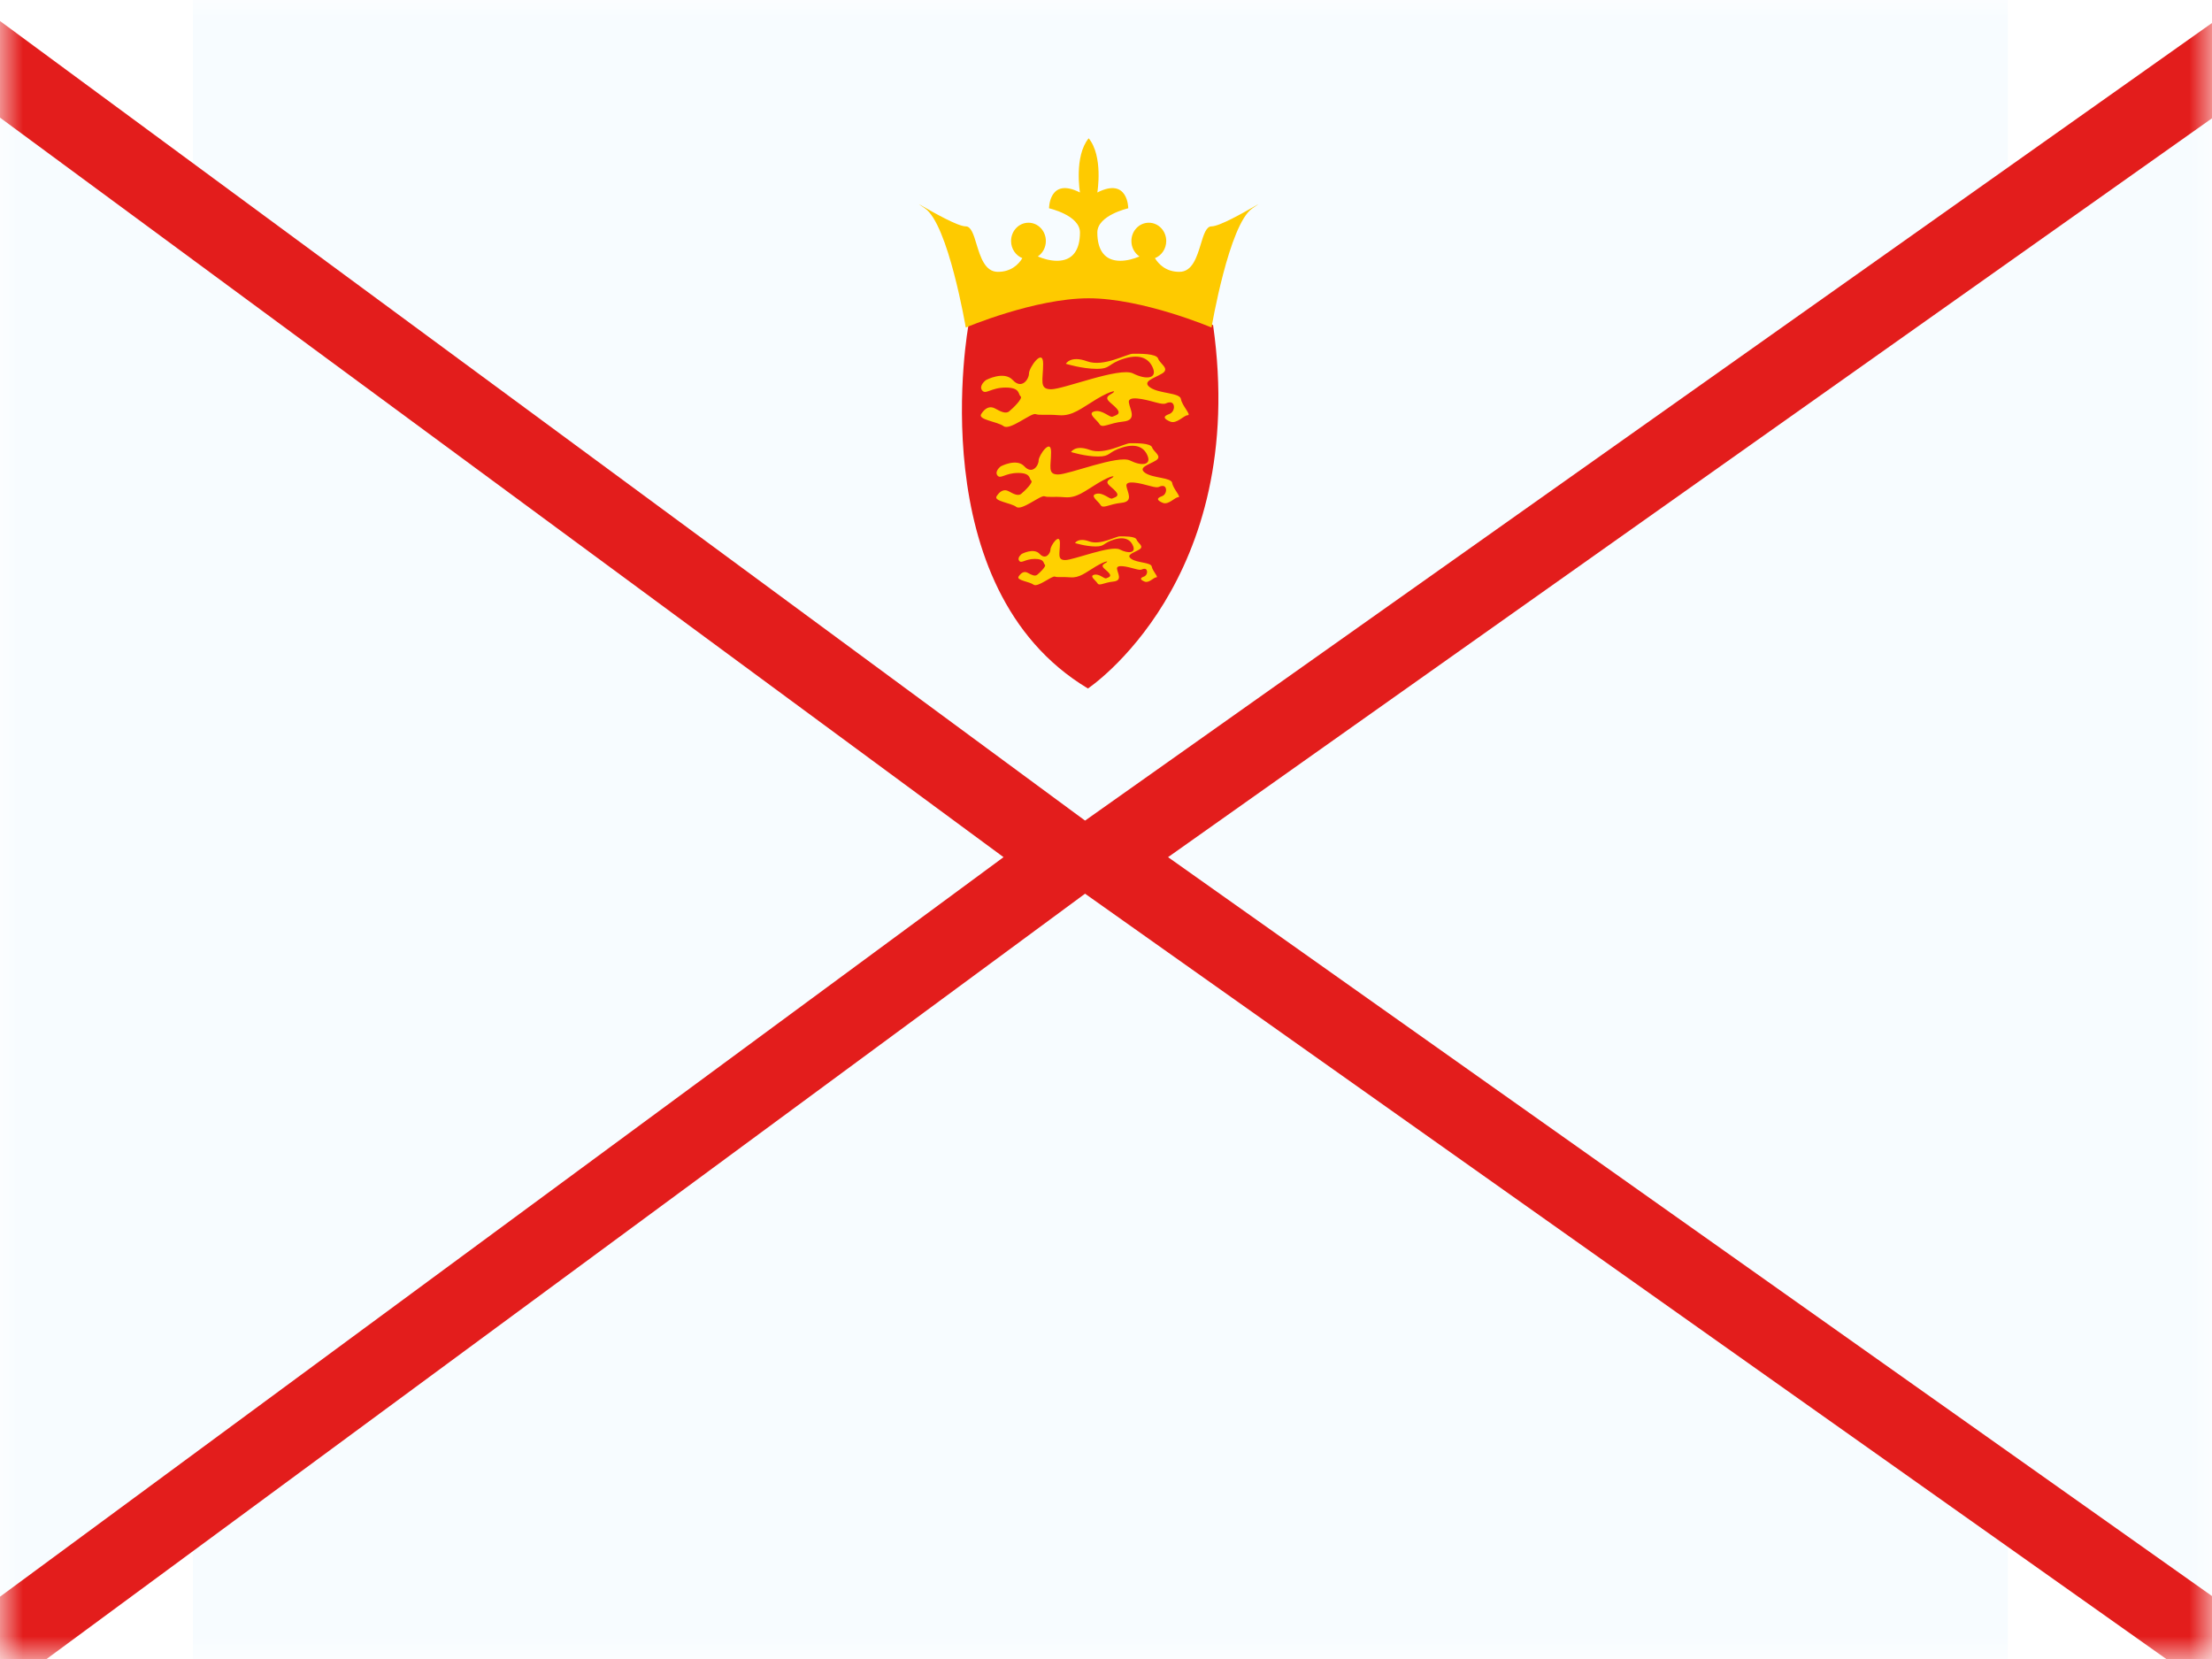 <svg width="48" height="36" fill="none" xmlns="http://www.w3.org/2000/svg">
  <mask id="mask0_97_4249" style="mask-type:luminance" maskUnits="userSpaceOnUse" x="0" y="0"
    width="48" height="36">
    <path d="M48 0H0V36H48V0Z" fill="white" />
  </mask>
  <g mask="url(#mask0_97_4249)">
    <path d="M48 0H0V36H48V0Z" fill="white" />
    <path fill-rule="evenodd" clip-rule="evenodd" d="M4.185 0H43.57V36H4.185V0Z"
      fill="#F7FCFF" />
    <path
      d="M1.001 2.242L-1.688 0.26V3.6V33.6V36.94L1.001 34.959L21.356 19.959L23.199 18.6L21.356 17.242L1.001 2.242Z"
      fill="#F7FCFF" stroke="#E31D1C" stroke-width="1.688" />
    <path
      d="M47.025 2.223L49.688 0.338V3.6V33.6V36.862L47.025 34.978L25.832 19.978L23.886 18.6L25.832 17.223L47.025 2.223Z"
      fill="#F7FCFF" stroke="#E31D1C" stroke-width="1.688" />
    <path fill-rule="evenodd" clip-rule="evenodd"
      d="M21.016 7.055C21.016 7.055 19.959 12.752 23.608 14.94C23.608 14.94 27.111 12.613 26.324 7.055C26.324 7.055 24.82 6.441 23.623 6.441C22.427 6.441 21.016 7.055 21.016 7.055Z"
      fill="#E31D1C" />
    <path fill-rule="evenodd" clip-rule="evenodd"
      d="M21.394 8.248C21.394 8.248 21.785 8.037 21.978 8.248C22.171 8.458 22.329 8.23 22.329 8.103C22.329 7.976 22.636 7.54 22.636 7.894C22.636 8.248 22.541 8.447 22.81 8.447C23.08 8.447 24.294 7.959 24.585 8.103C24.876 8.248 25.099 8.212 25.025 8.004C24.951 7.797 24.761 7.668 24.395 7.781C24.028 7.894 24.115 8.004 23.798 8.004C23.482 8.004 23.129 7.894 23.129 7.894C23.129 7.894 23.228 7.708 23.59 7.84C23.951 7.972 24.45 7.676 24.585 7.676C24.721 7.676 25.094 7.668 25.131 7.781C25.168 7.894 25.393 7.998 25.221 8.103C25.05 8.209 24.766 8.275 24.961 8.41C25.156 8.545 25.604 8.519 25.626 8.659C25.647 8.8 25.86 9.01 25.774 9.01C25.689 9.01 25.535 9.208 25.392 9.148C25.248 9.087 25.232 9.034 25.369 8.986C25.507 8.937 25.505 8.731 25.392 8.731C25.278 8.731 25.334 8.803 25.075 8.731C24.817 8.659 24.475 8.58 24.496 8.731C24.516 8.883 24.685 9.117 24.374 9.148C24.064 9.179 23.919 9.304 23.859 9.203C23.798 9.103 23.582 8.969 23.752 8.926C23.922 8.883 24.084 9.072 24.145 9.041C24.206 9.01 24.345 8.993 24.229 8.862C24.113 8.731 23.921 8.655 24.099 8.557C24.276 8.459 24.136 8.457 23.798 8.659C23.46 8.862 23.272 9.034 22.976 9.01C22.679 8.986 22.568 9.018 22.472 8.986C22.377 8.953 21.913 9.349 21.779 9.248C21.645 9.148 21.213 9.109 21.291 8.986C21.369 8.862 21.473 8.799 21.589 8.862C21.706 8.926 21.821 8.989 21.899 8.926C21.978 8.862 22.204 8.644 22.147 8.6C22.09 8.557 22.145 8.41 21.823 8.41C21.501 8.41 21.387 8.574 21.311 8.47C21.234 8.367 21.394 8.248 21.394 8.248Z"
      fill="#FFD100" />
    <path fill-rule="evenodd" clip-rule="evenodd"
      d="M21.716 10.12C21.716 10.12 22.06 9.935 22.229 10.12C22.399 10.305 22.538 10.105 22.538 9.993C22.538 9.881 22.808 9.498 22.808 9.809C22.808 10.12 22.724 10.296 22.961 10.296C23.198 10.296 24.266 9.866 24.522 9.993C24.778 10.12 24.973 10.088 24.908 9.906C24.843 9.724 24.676 9.61 24.354 9.71C24.032 9.809 24.108 9.906 23.83 9.906C23.551 9.906 23.242 9.809 23.242 9.809C23.242 9.809 23.329 9.646 23.646 9.762C23.964 9.878 24.402 9.618 24.522 9.618C24.641 9.618 24.969 9.61 25.001 9.71C25.034 9.809 25.232 9.9 25.081 9.993C24.93 10.086 24.681 10.144 24.852 10.263C25.024 10.381 25.418 10.358 25.437 10.482C25.456 10.606 25.642 10.79 25.567 10.79C25.492 10.79 25.357 10.964 25.231 10.911C25.105 10.858 25.09 10.812 25.211 10.769C25.332 10.726 25.331 10.545 25.231 10.545C25.131 10.545 25.18 10.609 24.953 10.545C24.726 10.482 24.425 10.412 24.443 10.545C24.461 10.679 24.609 10.884 24.336 10.911C24.064 10.939 23.936 11.048 23.883 10.96C23.83 10.872 23.64 10.754 23.789 10.716C23.938 10.678 24.081 10.845 24.135 10.817C24.189 10.79 24.31 10.775 24.208 10.66C24.106 10.545 23.938 10.478 24.094 10.392C24.25 10.306 24.127 10.304 23.83 10.482C23.533 10.66 23.367 10.812 23.107 10.79C22.846 10.769 22.748 10.798 22.664 10.769C22.58 10.74 22.172 11.088 22.054 11C21.937 10.911 21.557 10.877 21.626 10.769C21.694 10.66 21.786 10.604 21.888 10.66C21.99 10.716 22.092 10.772 22.16 10.716C22.229 10.66 22.428 10.468 22.378 10.43C22.328 10.392 22.377 10.263 22.093 10.263C21.81 10.263 21.71 10.406 21.643 10.316C21.576 10.225 21.716 10.12 21.716 10.12Z"
      fill="#FFD100" />
    <path fill-rule="evenodd" clip-rule="evenodd"
      d="M22.172 12.02C22.172 12.02 22.432 11.88 22.561 12.02C22.69 12.16 22.795 12.008 22.795 11.924C22.795 11.839 23 11.548 23 11.784C23 12.02 22.936 12.153 23.116 12.153C23.295 12.153 24.105 11.827 24.299 11.924C24.493 12.02 24.642 11.996 24.592 11.858C24.543 11.72 24.416 11.633 24.172 11.709C23.928 11.784 23.985 11.858 23.774 11.858C23.563 11.858 23.328 11.784 23.328 11.784C23.328 11.784 23.394 11.66 23.635 11.748C23.876 11.837 24.209 11.639 24.299 11.639C24.389 11.639 24.638 11.633 24.663 11.709C24.687 11.784 24.838 11.853 24.723 11.924C24.609 11.994 24.42 12.038 24.55 12.128C24.68 12.218 24.978 12.201 24.993 12.295C25.007 12.388 25.149 12.528 25.092 12.528C25.035 12.528 24.932 12.66 24.837 12.62C24.741 12.58 24.73 12.545 24.822 12.512C24.913 12.479 24.912 12.343 24.837 12.343C24.761 12.343 24.798 12.391 24.626 12.343C24.454 12.295 24.226 12.241 24.239 12.343C24.253 12.444 24.365 12.599 24.158 12.62C23.952 12.641 23.855 12.724 23.815 12.657C23.774 12.59 23.63 12.501 23.744 12.472C23.857 12.444 23.965 12.569 24.006 12.549C24.046 12.528 24.139 12.517 24.061 12.43C23.984 12.343 23.856 12.291 23.975 12.226C24.093 12.161 24 12.16 23.774 12.295C23.549 12.43 23.424 12.544 23.226 12.528C23.028 12.512 22.954 12.534 22.89 12.512C22.827 12.49 22.517 12.754 22.428 12.687C22.339 12.62 22.051 12.594 22.103 12.512C22.155 12.43 22.224 12.387 22.302 12.43C22.379 12.472 22.456 12.514 22.508 12.472C22.561 12.43 22.712 12.284 22.674 12.255C22.636 12.226 22.672 12.128 22.458 12.128C22.243 12.128 22.167 12.237 22.116 12.169C22.065 12.1 22.172 12.02 22.172 12.02Z"
      fill="#FFD100" />
    <g filter="url(#filter0_d_97_4249)">
      <path fill-rule="evenodd" clip-rule="evenodd"
        d="M20.069 4.52C20.577 4.861 20.957 7.107 20.957 7.107C20.957 7.107 22.449 6.474 23.623 6.473C24.797 6.473 26.29 7.107 26.29 7.107C26.29 7.107 26.67 4.861 27.178 4.52C27.361 4.398 27.332 4.414 27.208 4.486C26.987 4.612 26.464 4.912 26.29 4.912C26.174 4.912 26.119 5.092 26.057 5.298C25.972 5.575 25.874 5.899 25.593 5.899C25.304 5.899 25.144 5.736 25.062 5.602C25.205 5.545 25.307 5.4 25.307 5.23C25.307 5.01 25.138 4.833 24.929 4.833C24.72 4.833 24.551 5.01 24.551 5.23C24.551 5.371 24.621 5.495 24.727 5.565C24.608 5.615 24.46 5.659 24.309 5.659C23.965 5.659 23.812 5.42 23.812 5.045C23.812 4.67 24.483 4.52 24.483 4.52C24.483 4.52 24.483 3.836 23.812 4.177C23.812 4.177 23.945 3.391 23.624 3.001C23.303 3.391 23.435 4.177 23.435 4.177C22.764 3.836 22.764 4.52 22.764 4.52C22.764 4.52 23.435 4.67 23.435 5.045C23.435 5.42 23.282 5.659 22.938 5.659C22.787 5.659 22.639 5.615 22.52 5.565C22.625 5.495 22.695 5.371 22.695 5.23C22.695 5.01 22.526 4.833 22.318 4.833C22.109 4.833 21.94 5.01 21.94 5.23C21.94 5.4 22.042 5.545 22.185 5.602C22.103 5.736 21.943 5.899 21.654 5.899C21.373 5.899 21.275 5.575 21.19 5.298C21.128 5.092 21.073 4.912 20.957 4.912C20.783 4.912 20.26 4.612 20.039 4.486C19.915 4.414 19.886 4.398 20.069 4.52Z"
        fill="#FECA00" />
    </g>
  </g>
  <defs>
    <filter id="filter0_d_97_4249" x="19.939" y="3.001" width="7.369" height="4.105"
      filterUnits="userSpaceOnUse" color-interpolation-filters="sRGB">
      <feFlood flood-opacity="0" result="BackgroundImageFix" />
      <feColorMatrix in="SourceAlpha" type="matrix"
        values="0 0 0 0 0 0 0 0 0 0 0 0 0 0 0 0 0 0 127 0" result="hardAlpha" />
      <feOffset />
      <feColorMatrix type="matrix"
        values="0 0 0 0 0.031 0 0 0 0 0.369 0 0 0 0 0 0 0 0 0.28 0" />
      <feBlend mode="normal" in2="BackgroundImageFix" result="effect1_dropShadow_97_4249" />
      <feBlend mode="normal" in="SourceGraphic" in2="effect1_dropShadow_97_4249" result="shape" />
    </filter>
  </defs>
</svg>
